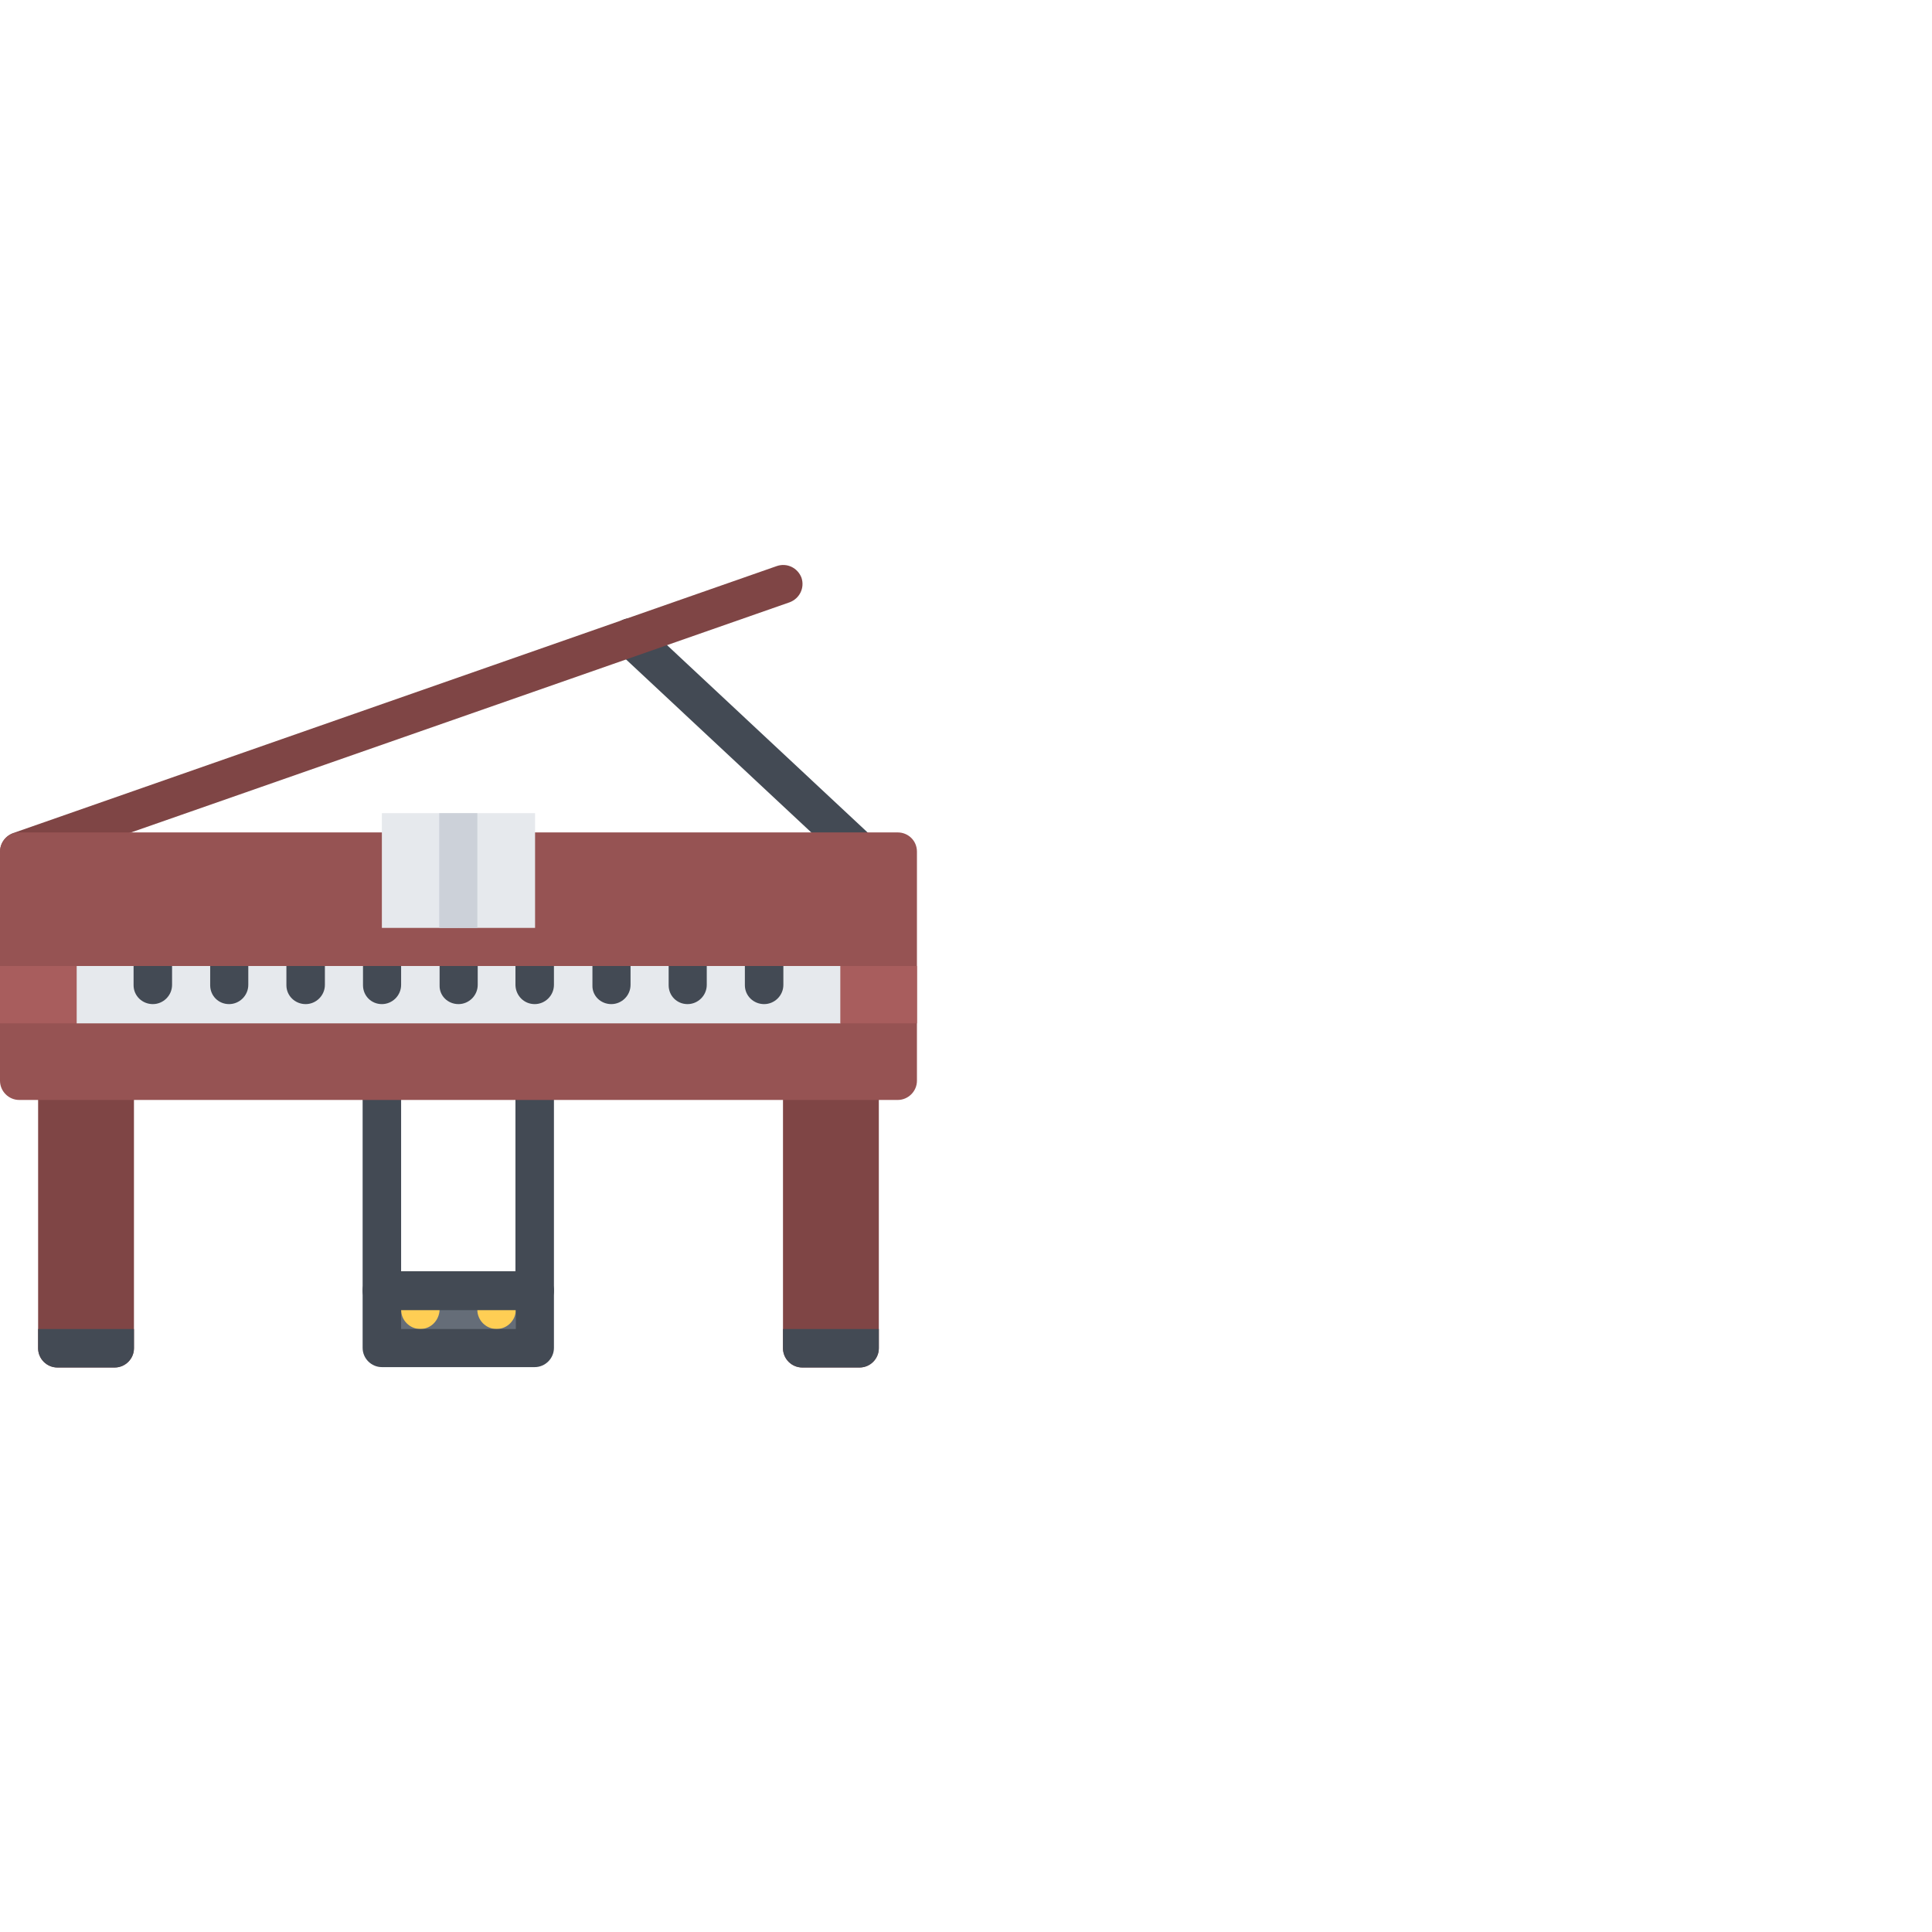 <?xml version="1.0" encoding="utf-8"?>
<!-- Generator: Adobe Illustrator 28.1.0, SVG Export Plug-In . SVG Version: 6.00 Build 0)  -->
<svg version="1.1" id="Layer_1" xmlns="http://www.w3.org/2000/svg" xmlns:xlink="http://www.w3.org/1999/xlink" x="0px" y="0px"
	 viewBox="0 0 512 512" style="enable-background:new 0 0 512 512;" xml:space="preserve">
<style type="text/css">
	.st0{fill:#656D78;}
	.st1{fill:#FFCE54;}
	.st2{fill:#434A54;}
	.st3{fill:#7F4545;}
	.st4{fill:#965353;}
	.st5{fill:#E6E9ED;}
	.st6{fill:#A85D5D;}
	.st7{fill:#CCD1D9;}
</style>
<g>
	<rect x="102.8" y="342.9" class="st0" width="37.2" height="11.2"/>
	<g>
		<path class="st1" d="M111.4,352.2c-2.8,0-5.1-2.3-5.1-5.1V342c0-2.8,2.3-5.1,5.1-5.1s5.1,2.3,5.1,5.1v5.1
			C116.4,349.9,114.2,352.2,111.4,352.2z"/>
		<path class="st1" d="M131.6,352.2c-2.8,0-5.1-2.3-5.1-5.1V342c0-2.8,2.3-5.1,5.1-5.1c2.8,0,5.1,2.3,5.1,5.1v5.1
			C136.7,349.9,134.4,352.2,131.6,352.2z"/>
	</g>
	<g id="supports">
		<path class="st2" d="M101.2,347.1c-2.8,0-5.1-2.3-5.1-5.1v-55.7c0-2.8,2.3-5.1,5.1-5.1c2.8,0,5.1,2.3,5.1,5.1V342
			C106.3,344.8,104,347.1,101.2,347.1z"/>
		<path class="st2" d="M141.7,347.1c-2.8,0-5.1-2.3-5.1-5.1v-55.7c0-2.8,2.3-5.1,5.1-5.1c2.8,0,5.1,2.3,5.1,5.1V342
			C146.8,344.8,144.5,347.1,141.7,347.1z"/>
		<path class="st2" d="M227.8,230.7c-1.2,0-2.5-0.4-3.5-1.4l-60.7-56.7c-2-1.9-2.1-5.1-0.2-7.2c1.9-2,5.1-2.1,7.2-0.2l60.7,56.7
			c2,1.9,2.1,5.1,0.2,7.2C230.5,230.1,229.1,230.7,227.8,230.7z"/>
	</g>
	<g id="woodenplanks">
		<path class="st3" d="M5.1,230.7c-2.1,0-4-1.3-4.8-3.4c-0.9-2.7,0.5-5.5,3.1-6.5L205.9,150c2.7-0.9,5.5,0.5,6.5,3.1
			c0.9,2.7-0.5,5.5-3.1,6.5L6.7,230.4C6.2,230.6,5.6,230.7,5.1,230.7z"/>
		<path class="st3" d="M30.4,281.3H15.2c-2.8,0-5.1,2.3-5.1,5.1v70.9c0,2.8,2.3,5.1,5.1,5.1h15.2c2.8,0,5.1-2.3,5.1-5.1v-70.9
			C35.4,283.6,33.2,281.3,30.4,281.3z"/>
		<path class="st3" d="M227.8,281.3h-15.2c-2.8,0-5.1,2.3-5.1,5.1v70.9c0,2.8,2.3,5.1,5.1,5.1h15.2c2.8,0,5.1-2.3,5.1-5.1v-70.9
			C232.9,283.6,230.6,281.3,227.8,281.3z"/>
	</g>
	<g>
		<path class="st2" d="M10.1,352.2v5.1c0,2.8,2.3,5.1,5.1,5.1h15.2c2.8,0,5.1-2.3,5.1-5.1v-5.1H10.1z"/>
		<path class="st2" d="M207.5,352.2v5.1c0,2.8,2.3,5.1,5.1,5.1h15.2c2.8,0,5.1-2.3,5.1-5.1v-5.1H207.5z"/>
	</g>
	<path class="st4" d="M237.9,220.6H5.1c-2.8,0-5.1,2.3-5.1,5.1v60.7c0,2.8,2.3,5.1,5.1,5.1h232.8c2.8,0,5.1-2.3,5.1-5.1v-60.7
		C243,222.8,240.7,220.6,237.9,220.6z"/>
	<rect id="whitekeys" x="20.3" y="256" class="st5" width="202.5" height="15.2"/>
	<g>
		<rect x="222.7" y="256" class="st6" width="20.3" height="15.2"/>
		<rect x="0" y="256" class="st6" width="20.3" height="15.2"/>
	</g>
	<g id="book">
		<rect x="121.5" y="215.5" class="st5" width="20.3" height="30.4"/>
		<rect x="101.2" y="215.5" class="st5" width="20.3" height="30.4"/>
	</g>
	<g id="blackkeys">
		<path id="key9" class="st2" d="M202.5,266.1c2.8,0,5.1-2.3,5.1-5.1v-5h-10.2v5.1C197.4,263.9,199.7,266.1,202.5,266.1z"/>
		<path id="key8" class="st2" d="M182.2,266.1c2.8,0,5.1-2.3,5.1-5.1v-5h-10.1v5.1C177.2,263.9,179.4,266.1,182.2,266.1z"/>
		<path id="key7" class="st2" d="M162,266.1c2.8,0,5.1-2.3,5.1-5.1v-5h-10.1v5.1C156.9,263.9,159.2,266.1,162,266.1z"/>
		<path id="key6" class="st2" d="M141.7,266.1c2.8,0,5.1-2.3,5.1-5.1v-5h-10.2v5.1C136.7,263.9,138.9,266.1,141.7,266.1z"/>
		<path id="key5" class="st2" d="M121.5,266.1c2.8,0,5.1-2.3,5.1-5.1v-5h-10.1v5.1C116.4,263.9,118.7,266.1,121.5,266.1z"/>
		<path id="key4" class="st2" d="M101.2,266.1c2.8,0,5.1-2.3,5.1-5.1v-5H96.2v5.1C96.2,263.9,98.4,266.1,101.2,266.1z"/>
		<path id="key3" class="st2" d="M81,266.1c2.8,0,5.1-2.3,5.1-5.1v-5H75.9v5.1C75.9,263.9,78.2,266.1,81,266.1z"/>
		<path id="key2" class="st2" d="M60.7,266.1c2.8,0,5.1-2.3,5.1-5.1v-5H55.7v5.1C55.7,263.9,57.9,266.1,60.7,266.1z"/>
		<path id="key1" class="st2" d="M40.5,266.1c2.8,0,5.1-2.3,5.1-5.1v-5H35.4v5.1C35.4,263.9,37.7,266.1,40.5,266.1z"/>
		<path id="footpad" class="st2" d="M141.7,362.3h-40.5c-2.8,0-5.1-2.3-5.1-5.1V342c0-2.8,2.3-5.1,5.1-5.1h40.5
			c2.8,0,5.1,2.3,5.1,5.1v15.2C146.8,360,144.5,362.3,141.7,362.3z M106.3,352.2h30.4v-5h-30.4V352.2z"/>
	</g>
	<rect x="116.4" y="215.5" class="st7" width="10.1" height="30.4"/>
</g>
</svg>
